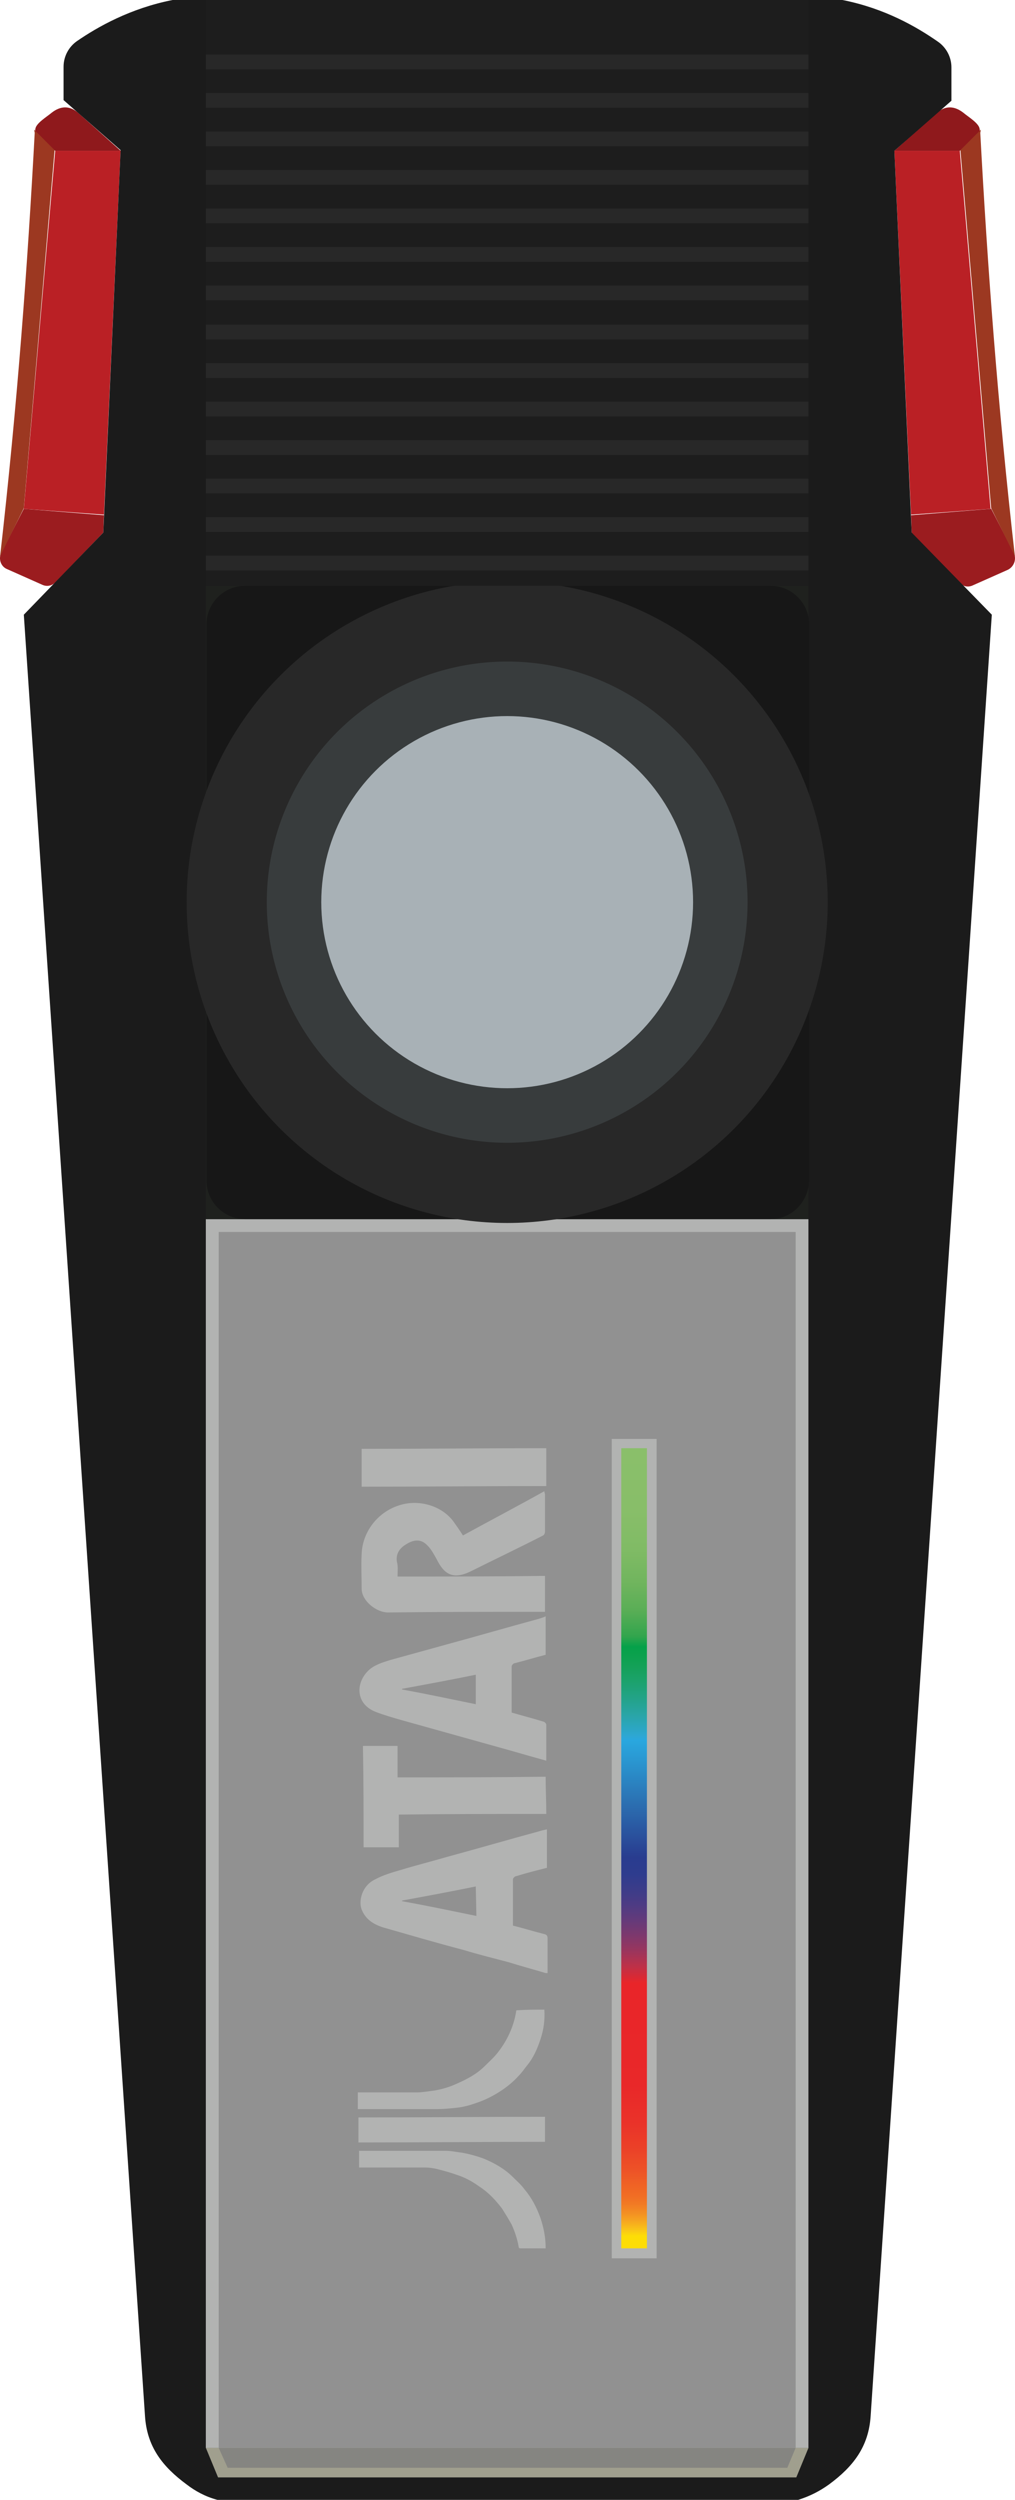 <?xml version="1.0" encoding="UTF-8" standalone="no"?>
<!-- Generator: Adobe Illustrator 22.0.0, SVG Export Plug-In . SVG Version: 6.00 Build 0)  -->

<svg
   xmlns:dc="http://purl.org/dc/elements/1.1/"
   xmlns:cc="http://creativecommons.org/ns#"
   xmlns:rdf="http://www.w3.org/1999/02/22-rdf-syntax-ns#"
   xmlns:svg="http://www.w3.org/2000/svg"
   xmlns="http://www.w3.org/2000/svg"
   xmlns:sodipodi="http://sodipodi.sourceforge.net/DTD/sodipodi-0.dtd"
   xmlns:inkscape="http://www.inkscape.org/namespaces/inkscape"
   version="1.1"
   id="Layer_1"
   x="0px"
   y="0px"
   viewBox="0 0 158.331 389.6"
   enable-background="new 0 0 158.3 389.7"
   xml:space="preserve"
   sodipodi:docname="controller.svg"
   width="158.331"
   height="389.6"
   inkscape:version="0.92.4 5da689c313, 2019-01-14"><defs
   id="defs135" /><sodipodi:namedview
   pagecolor="#ffffff"
   bordercolor="#666666"
   borderopacity="1"
   objecttolerance="10"
   gridtolerance="10"
   guidetolerance="10"
   inkscape:pageopacity="0"
   inkscape:pageshadow="2"
   inkscape:window-width="640"
   inkscape:window-height="480"
   id="namedview133"
   showgrid="false"
   inkscape:zoom="0.60559403"
   inkscape:cx="79.165258"
   inkscape:cy="194.74999"
   inkscape:window-x="0"
   inkscape:window-y="0"
   inkscape:window-maximized="0"
   inkscape:current-layer="Layer_1"><inkscape:grid
     type="xygrid"
     id="grid944"
     originx="0.015"
     originy="-0.1" /></sodipodi:namedview>
<g
   id="g130"
   transform="translate(0.015)">
	<g
   id="XMLID_86_">
		<g
   id="XMLID_49_">
			<path
   id="XMLID_4_"
   d="m 149.7,23.5 h -10.2 l 6.6,-5.9 c 1.4,-1.2 2.8,-1.1 4.2,0 0.7,0.6 2.4,1.6 2.5,2.5 0.3,1.6 -1.1,1.8 -3.1,3.4 z"
   inkscape:connector-curvature="0"
   style="fill:#8f191c" />
			<polygon
   id="XMLID_5_"
   points="149.7,23.5 154.5,79.3 142.1,80.2 139.5,23.5 "
   style="fill:#ba2025" />
			<path
   id="XMLID_6_"
   d="m 158.1,86.1 -3.5,-6.8 -12.5,1 0.1,2.8 7.4,7.7 c 0.6,0.6 1.4,0.8 2.2,0.4 l 5.4,-2.4 c 1,-0.5 1.4,-1.7 0.9,-2.7 z"
   inkscape:connector-curvature="0"
   style="fill:#9b1c1f" />
			<path
   id="XMLID_7_"
   d="m 152.9,20.7 c 1.1,20.5 2.7,42.3 5.4,66 l -3.7,-7.5 -4.8,-55.8 3.2,-3.2"
   inkscape:connector-curvature="0"
   style="fill:#9c3821" />
		</g>
		<g
   id="XMLID_85_">
			<path
   id="XMLID_21_"
   d="m 8.6,23.5 h 10.2 l -6.6,-5.9 c -1.4,-1.2 -2.8,-1.1 -4.2,0 -0.7,0.6 -2.4,1.6 -2.5,2.5 -0.3,1.6 1.1,1.8 3.1,3.4 z"
   inkscape:connector-curvature="0"
   style="fill:#8f191c" />
			<polygon
   id="XMLID_12_"
   points="8.6,23.5 3.7,79.3 16.2,80.2 18.8,23.5 "
   style="fill:#ba2025" />
			<path
   id="XMLID_9_"
   d="m 0.2,86.1 3.5,-6.8 12.5,1 -0.1,2.7 -7.4,7.7 C 8.1,91.3 7.3,91.5 6.5,91.1 L 1.1,88.7 c -1,-0.4 -1.4,-1.6 -0.9,-2.6 z"
   inkscape:connector-curvature="0"
   style="fill:#9b1c1f" />
			<path
   id="XMLID_8_"
   d="M 5.4,20.7 C 4.3,41.2 2.7,63 0,86.7 L 3.7,79.2 8.5,23.4 5.3,20.2"
   inkscape:connector-curvature="0"
   style="fill:#9c3821" />
		</g>
	</g>
	<path
   id="XMLID_2_"
   d="M 79.2,0 H 26.9 C 20.3,1.3 15.2,4.2 12,6.4 10.7,7.3 9.9,8.8 9.9,10.4 v 5.2 L 18.8,23.4 16.1,83 3.7,95.8 22.6,376.5 c 0.3,4.8 2.7,7.9 6.5,10.7 1.3,1 2.9,1.9 4.8,2.4 h 45.3 v 0 h 45.3 c 1.9,-0.6 3.4,-1.4 4.8,-2.4 3.8,-2.8 6.2,-5.9 6.5,-10.7 L 154.7,95.8 142.2,83 l -2.7,-59.5 8.9,-7.8 v -5.2 c 0,-1.6 -0.8,-3.1 -2.1,-4 C 143,4.2 138,1.3 131.4,0 H 79.2"
   inkscape:connector-curvature="0"
   style="fill:#1b1b1b" />
	
		<rect
   id="XMLID_11_"
   x="-16.6"
   y="238.8"
   transform="rotate(90,79.142,285.75)"
   width="191.5"
   height="94"
   style="fill:#b2b3b2" />
	<rect
   id="XMLID_3_"
   x="34.1"
   y="192"
   width="90"
   height="189.5"
   style="fill:#919191" />
	<polygon
   id="XMLID_19_"
   points="126.1,381.5 124.2,386.1 34,386.1 32.1,381.5 "
   style="fill:#a09f8e" />
	<polygon
   id="XMLID_10_"
   points="122.8,384.6 79.1,384.6 35.5,384.6 34.1,381.5 79.1,381.5 124.1,381.5 "
   style="fill:#858581" />
	<rect
   id="XMLID_13_"
   x="32.1"
   y="91.3"
   width="94"
   height="98.7"
   style="fill:#1f211e" />
	<path
   id="XMLID_22_"
   d="m 120.2,190 h -82 c -3.3,0 -6,-2.7 -6,-6 V 97.3 c 0,-3.3 2.7,-6 6,-6 h 82 c 3.3,0 6,2.7 6,6 V 184 c -0.1,3.3 -2.7,6 -6,6 z"
   inkscape:connector-curvature="0"
   style="fill:#171717" />
	<circle
   id="XMLID_23_"
   cx="79.1"
   cy="140.6"
   r="50"
   style="fill:#282828" />
	<circle
   id="XMLID_24_"
   cx="79.1"
   cy="140.6"
   r="37.5"
   style="fill:#383c3d" />
	<circle
   id="XMLID_25_"
   cx="79.1"
   cy="140.6"
   r="29"
   style="fill:#a8b1b6" />
	<g
   id="XMLID_48_">
		<g
   id="XMLID_429_">
			<g
   id="XMLID_434_">
				<path
   id="XMLID_442_"
   d="m 84.1,285.4 c -4.8,1.3 -9.6,2.7 -14.4,4 -2.4,0.7 -4.8,1.3 -7.1,2 -1.4,0.4 -2.8,0.8 -4.1,1.5 -2.1,1 -2.6,3.4 -2.1,4.7 0.6,1.5 1.8,2.3 3.4,2.8 4.2,1.2 8.3,2.4 12.5,3.5 2.3,0.7 4.7,1.3 7,1.9 1.9,0.6 3.8,1.1 5.8,1.7 h 0.3 c 0,-1.8 0,-3.6 0,-5.4 0,-0.4 -0.1,-0.6 -0.6,-0.7 -1.6,-0.4 -3.2,-0.9 -4.8,-1.3 0,-2.4 0,-4.8 0,-7.2 0,-0.2 0.3,-0.5 0.5,-0.5 1.6,-0.5 3.2,-0.9 4.8,-1.3 v -6 c -0.5,0.1 -0.9,0.2 -1.2,0.3 z m -9.8,13.2 c -3.9,-0.8 -7.7,-1.6 -11.6,-2.3 0,0 0,-0.1 0,-0.1 3.8,-0.7 7.6,-1.4 11.5,-2.2 z"
   inkscape:connector-curvature="0"
   style="clip-rule:evenodd;fill:#b2b3b2;fill-rule:evenodd" />
				<path
   id="XMLID_441_"
   d="m 85.2,231.6 c -9.6,0 -19.1,0.1 -28.8,0.1 0,-2 0,-3.9 0,-5.9 9.6,0 19.2,-0.1 28.8,-0.1 0,2 0,3.9 0,5.9 z"
   inkscape:connector-curvature="0"
   style="clip-rule:evenodd;fill:#b2b3b2;fill-rule:evenodd" />
				<path
   id="XMLID_440_"
   d="m 62,245.7 c 7.7,0 15.3,0 23,-0.1 0,1.9 0,3.7 0,5.6 -0.3,0 -0.6,0 -0.9,0 -7.9,0 -15.7,0 -23.6,0.1 -1.8,0 -4.1,-1.8 -4.1,-3.7 0,-1.8 -0.1,-3.6 0,-5.4 0.1,-3.4 2.5,-6.7 6.2,-7.7 2.9,-0.8 6.3,0.2 8.1,2.6 0.5,0.7 1,1.4 1.5,2.2 4.2,-2.3 8.4,-4.5 12.7,-6.9 0,0.2 0.1,0.4 0.1,0.5 0,1.9 0,3.8 0,5.8 0,0.2 -0.1,0.5 -0.3,0.6 -3.7,1.9 -7.5,3.7 -11.3,5.6 -2.9,1.4 -4.2,0.3 -5.3,-1.9 -0.4,-0.7 -0.8,-1.5 -1.4,-2.1 -1.1,-1.2 -2.3,-0.9 -3.4,-0.2 -1,0.6 -1.6,1.5 -1.4,2.7 0.2,0.7 0.1,1.5 0.1,2.3 z"
   inkscape:connector-curvature="0"
   style="clip-rule:evenodd;fill:#b2b3b2;fill-rule:evenodd" />
				<path
   id="XMLID_436_"
   d="m 84,252.3 c -4.8,1.3 -9.6,2.7 -14.4,4 -2.9,0.8 -5.8,1.6 -8.7,2.4 -1.3,0.4 -2.6,0.8 -3.5,1.7 -2,2 -1.9,5.2 1.2,6.4 1.3,0.5 2.7,0.9 4.1,1.3 5.7,1.6 11.5,3.2 17.2,4.8 1.7,0.5 3.5,1 5.3,1.5 0,-1.9 0,-3.7 0,-5.6 0,-0.2 -0.3,-0.5 -0.5,-0.5 -1.6,-0.5 -3.2,-0.9 -4.9,-1.4 0,-2.4 0,-4.8 0,-7.2 0,-0.2 0.3,-0.5 0.5,-0.5 1.6,-0.4 3.2,-0.9 4.8,-1.3 v -6 c -0.4,0.2 -0.8,0.3 -1.1,0.4 z m -9.8,13.3 c -3.9,-0.8 -7.7,-1.6 -11.5,-2.3 0,0 0,-0.1 0,-0.1 3.8,-0.7 7.6,-1.4 11.5,-2.2 z"
   inkscape:connector-curvature="0"
   style="clip-rule:evenodd;fill:#b2b3b2;fill-rule:evenodd" />
				<path
   id="XMLID_435_"
   d="m 85.2,282.7 c -7.7,0 -15.3,0 -23,0.1 0,1.7 0,3.4 0,5.1 -1.9,0 -3.7,0 -5.5,0 0,-5.2 0,-10.5 -0.1,-15.8 1.8,0 3.6,0 5.4,0 0,1.6 0,3.2 0,4.9 7.7,0 15.4,0 23.1,-0.1 0,1.9 0.1,3.8 0.1,5.8 z"
   inkscape:connector-curvature="0"
   style="clip-rule:evenodd;fill:#b2b3b2;fill-rule:evenodd" />
			</g>
			<g
   id="XMLID_430_">
				<path
   id="XMLID_433_"
   d="m 84.9,313.2 c 0.1,1.6 -0.1,3.1 -0.6,4.6 -0.5,1.5 -1.1,2.9 -2.1,4.1 -0.4,0.5 -0.8,1.1 -1.3,1.6 -0.9,1 -1.9,1.8 -3,2.5 -1.1,0.7 -2.3,1.3 -3.5,1.7 -1.1,0.4 -2.2,0.7 -3.3,0.8 -1,0.1 -1.9,0.2 -2.9,0.2 -4,0 -8,0 -12,0 -0.1,0 -0.2,0 -0.4,0 0,-0.9 0,-1.7 0,-2.6 0.1,0 0.2,0 0.3,0 3,0 5.9,0 8.9,0 0.9,0 1.9,-0.2 2.8,-0.3 1.1,-0.2 2.2,-0.5 3.3,-1 1.6,-0.7 3.2,-1.5 4.5,-2.8 0.7,-0.7 1.5,-1.4 2.1,-2.2 1.4,-1.8 2.4,-3.9 2.8,-6.3 0,-0.1 0,-0.2 0.1,-0.2 1.5,-0.1 2.9,-0.1 4.3,-0.1 z"
   inkscape:connector-curvature="0"
   style="clip-rule:evenodd;fill:#b2b3b2;fill-rule:evenodd" />
				<path
   id="XMLID_432_"
   d="m 55.9,330 c 9.7,0 19.4,-0.1 29.1,-0.1 0,1.3 0,2.6 0,3.9 -9.7,0 -19.4,0.1 -29.1,0.1 0,-1.3 0,-2.6 0,-3.9 z"
   inkscape:connector-curvature="0"
   style="clip-rule:evenodd;fill:#b2b3b2;fill-rule:evenodd" />
				<path
   id="XMLID_431_"
   d="m 85.1,350.4 c -1.4,0 -2.7,0 -4,0 -0.1,0 -0.2,-0.1 -0.2,-0.2 -0.2,-1.2 -0.6,-2.4 -1.1,-3.5 -0.5,-0.9 -1,-1.7 -1.5,-2.5 -1,-1.3 -2.1,-2.5 -3.5,-3.4 -1.1,-0.8 -2.2,-1.4 -3.4,-1.8 -1.1,-0.4 -2.2,-0.7 -3.4,-1 -0.5,-0.1 -1.1,-0.2 -1.7,-0.2 -3.4,0 -6.7,0 -10.1,0 -0.1,0 -0.1,0 -0.2,0 0,-0.9 0,-1.7 0,-2.6 0.1,0 0.2,0 0.4,0 4.4,0 8.7,0 13.1,0 0.9,0 1.7,0.2 2.6,0.3 1.1,0.2 2.2,0.5 3.3,0.9 1.7,0.7 3.3,1.6 4.6,2.9 0.6,0.6 1.3,1.2 1.8,1.9 1.1,1.3 1.9,2.8 2.5,4.5 0.5,1.5 0.8,3 0.8,4.6 0,-0.1 0,0 0,0.1 z"
   inkscape:connector-curvature="0"
   style="clip-rule:evenodd;fill:#b2b3b2;fill-rule:evenodd" />
			</g>
		</g>
	</g>
	
		<rect
   id="XMLID_53_"
   x="35.1"
   y="284.6"
   transform="rotate(90,98.928,288.084)"
   width="127.7"
   height="7"
   style="fill:#b2b3b2" />
	<linearGradient
   id="XMLID_14_"
   gradientUnits="userSpaceOnUse"
   x1="98.928"
   y1="350.454"
   x2="98.928"
   y2="225.714">
		<stop
   offset="1.566180e-02"
   style="stop-color:#FDDD06"
   id="stop36" />
		<stop
   offset="2.226217e-02"
   style="stop-color:#FAC816"
   id="stop38" />
		<stop
   offset="3.439087e-02"
   style="stop-color:#F6A620"
   id="stop40" />
		<stop
   offset="4.592122e-02"
   style="stop-color:#F38C23"
   id="stop42" />
		<stop
   offset="5.654638e-02"
   style="stop-color:#F17924"
   id="stop44" />
		<stop
   offset="6.593838e-02"
   style="stop-color:#F16D24"
   id="stop46" />
		<stop
   offset="7.311464e-02"
   style="stop-color:#F06824"
   id="stop48" />
		<stop
   offset="7.649300e-02"
   style="stop-color:#F06525"
   id="stop50" />
		<stop
   offset="9.901530e-02"
   style="stop-color:#ED5227"
   id="stop52" />
		<stop
   offset="0.125"
   style="stop-color:#EB4128"
   id="stop54" />
		<stop
   offset="0.158"
   style="stop-color:#EA3229"
   id="stop56" />
		<stop
   offset="0.204"
   style="stop-color:#E92829"
   id="stop58" />
		<stop
   offset="0.332"
   style="stop-color:#E92529"
   id="stop60" />
		<stop
   offset="0.333"
   style="stop-color:#E6262B"
   id="stop62" />
		<stop
   offset="0.352"
   style="stop-color:#BF3047"
   id="stop64" />
		<stop
   offset="0.371"
   style="stop-color:#9C355C"
   id="stop66" />
		<stop
   offset="0.39"
   style="stop-color:#7F386C"
   id="stop68" />
		<stop
   offset="0.409"
   style="stop-color:#663A79"
   id="stop70" />
		<stop
   offset="0.428"
   style="stop-color:#4F3B83"
   id="stop72" />
		<stop
   offset="0.448"
   style="stop-color:#3C3C89"
   id="stop74" />
		<stop
   offset="0.468"
   style="stop-color:#2E3C8E"
   id="stop76" />
		<stop
   offset="0.489"
   style="stop-color:#293C8F"
   id="stop78" />
		<stop
   offset="0.556"
   style="stop-color:#2B6FB1"
   id="stop80" />
		<stop
   offset="0.61"
   style="stop-color:#2A97D1"
   id="stop82" />
		<stop
   offset="0.635"
   style="stop-color:#29A7DF"
   id="stop84" />
		<stop
   offset="0.64"
   style="stop-color:#2DA7D4"
   id="stop86" />
		<stop
   offset="0.664"
   style="stop-color:#2AA5AB"
   id="stop88" />
		<stop
   offset="0.687"
   style="stop-color:#23A389"
   id="stop90" />
		<stop
   offset="0.708"
   style="stop-color:#1CA26D"
   id="stop92" />
		<stop
   offset="0.727"
   style="stop-color:#14A158"
   id="stop94" />
		<stop
   offset="0.742"
   style="stop-color:#0BA14D"
   id="stop96" />
		<stop
   offset="0.752"
   style="stop-color:#05A14A"
   id="stop98" />
		<stop
   offset="0.765"
   style="stop-color:#32A54D"
   id="stop100" />
		<stop
   offset="0.798"
   style="stop-color:#5AAE56"
   id="stop102" />
		<stop
   offset="0.834"
   style="stop-color:#71B55E"
   id="stop104" />
		<stop
   offset="0.874"
   style="stop-color:#80BB65"
   id="stop106" />
		<stop
   offset="0.922"
   style="stop-color:#88BE69"
   id="stop108" />
		<stop
   offset="1"
   style="stop-color:#8ABF6A"
   id="stop110" />
	</linearGradient>
	<rect
   id="XMLID_63_"
   x="96.9"
   y="225.7"
   width="4"
   height="124.7"
   style="fill:url(#XMLID_14_)" />
	<rect
   id="XMLID_51_"
   x="32.1"
   y="0"
   width="94"
   height="91.3"
   style="fill:#1d1d1d" />
	<g
   id="XMLID_55_">
		<rect
   id="XMLID_52_"
   x="32.1"
   y="8.5"
   width="94"
   height="2.3"
   style="fill:#282828" />
		<rect
   id="XMLID_54_"
   x="32.1"
   y="14.5"
   width="94"
   height="2.3"
   style="fill:#282828" />
		<rect
   id="XMLID_56_"
   x="32.1"
   y="20.5"
   width="94"
   height="2.3"
   style="fill:#282828" />
		<rect
   id="XMLID_64_"
   x="32.1"
   y="26.5"
   width="94"
   height="2.3"
   style="fill:#282828" />
		<rect
   id="XMLID_65_"
   x="32.1"
   y="32.5"
   width="94"
   height="2.3"
   style="fill:#282828" />
		<rect
   id="XMLID_66_"
   x="32.1"
   y="38.5"
   width="94"
   height="2.3"
   style="fill:#282828" />
		<rect
   id="XMLID_76_"
   x="32.1"
   y="44.5"
   width="94"
   height="2.3"
   style="fill:#282828" />
		<rect
   id="XMLID_78_"
   x="32.1"
   y="50.6"
   width="94"
   height="2.3"
   style="fill:#282828" />
		<rect
   id="XMLID_79_"
   x="32.1"
   y="56.6"
   width="94"
   height="2.3"
   style="fill:#282828" />
		<rect
   id="XMLID_80_"
   x="32.1"
   y="62.6"
   width="94"
   height="2.3"
   style="fill:#282828" />
		<rect
   id="XMLID_81_"
   x="32.1"
   y="68.6"
   width="94"
   height="2.3"
   style="fill:#282828" />
		<rect
   id="XMLID_82_"
   x="32.1"
   y="74.6"
   width="94"
   height="2.3"
   style="fill:#282828" />
		<rect
   id="XMLID_83_"
   x="32.1"
   y="80.6"
   width="94"
   height="2.3"
   style="fill:#282828" />
		<rect
   id="XMLID_84_"
   x="32.1"
   y="86.6"
   width="94"
   height="2.3"
   style="fill:#282828" />
	</g>
</g>
</svg>